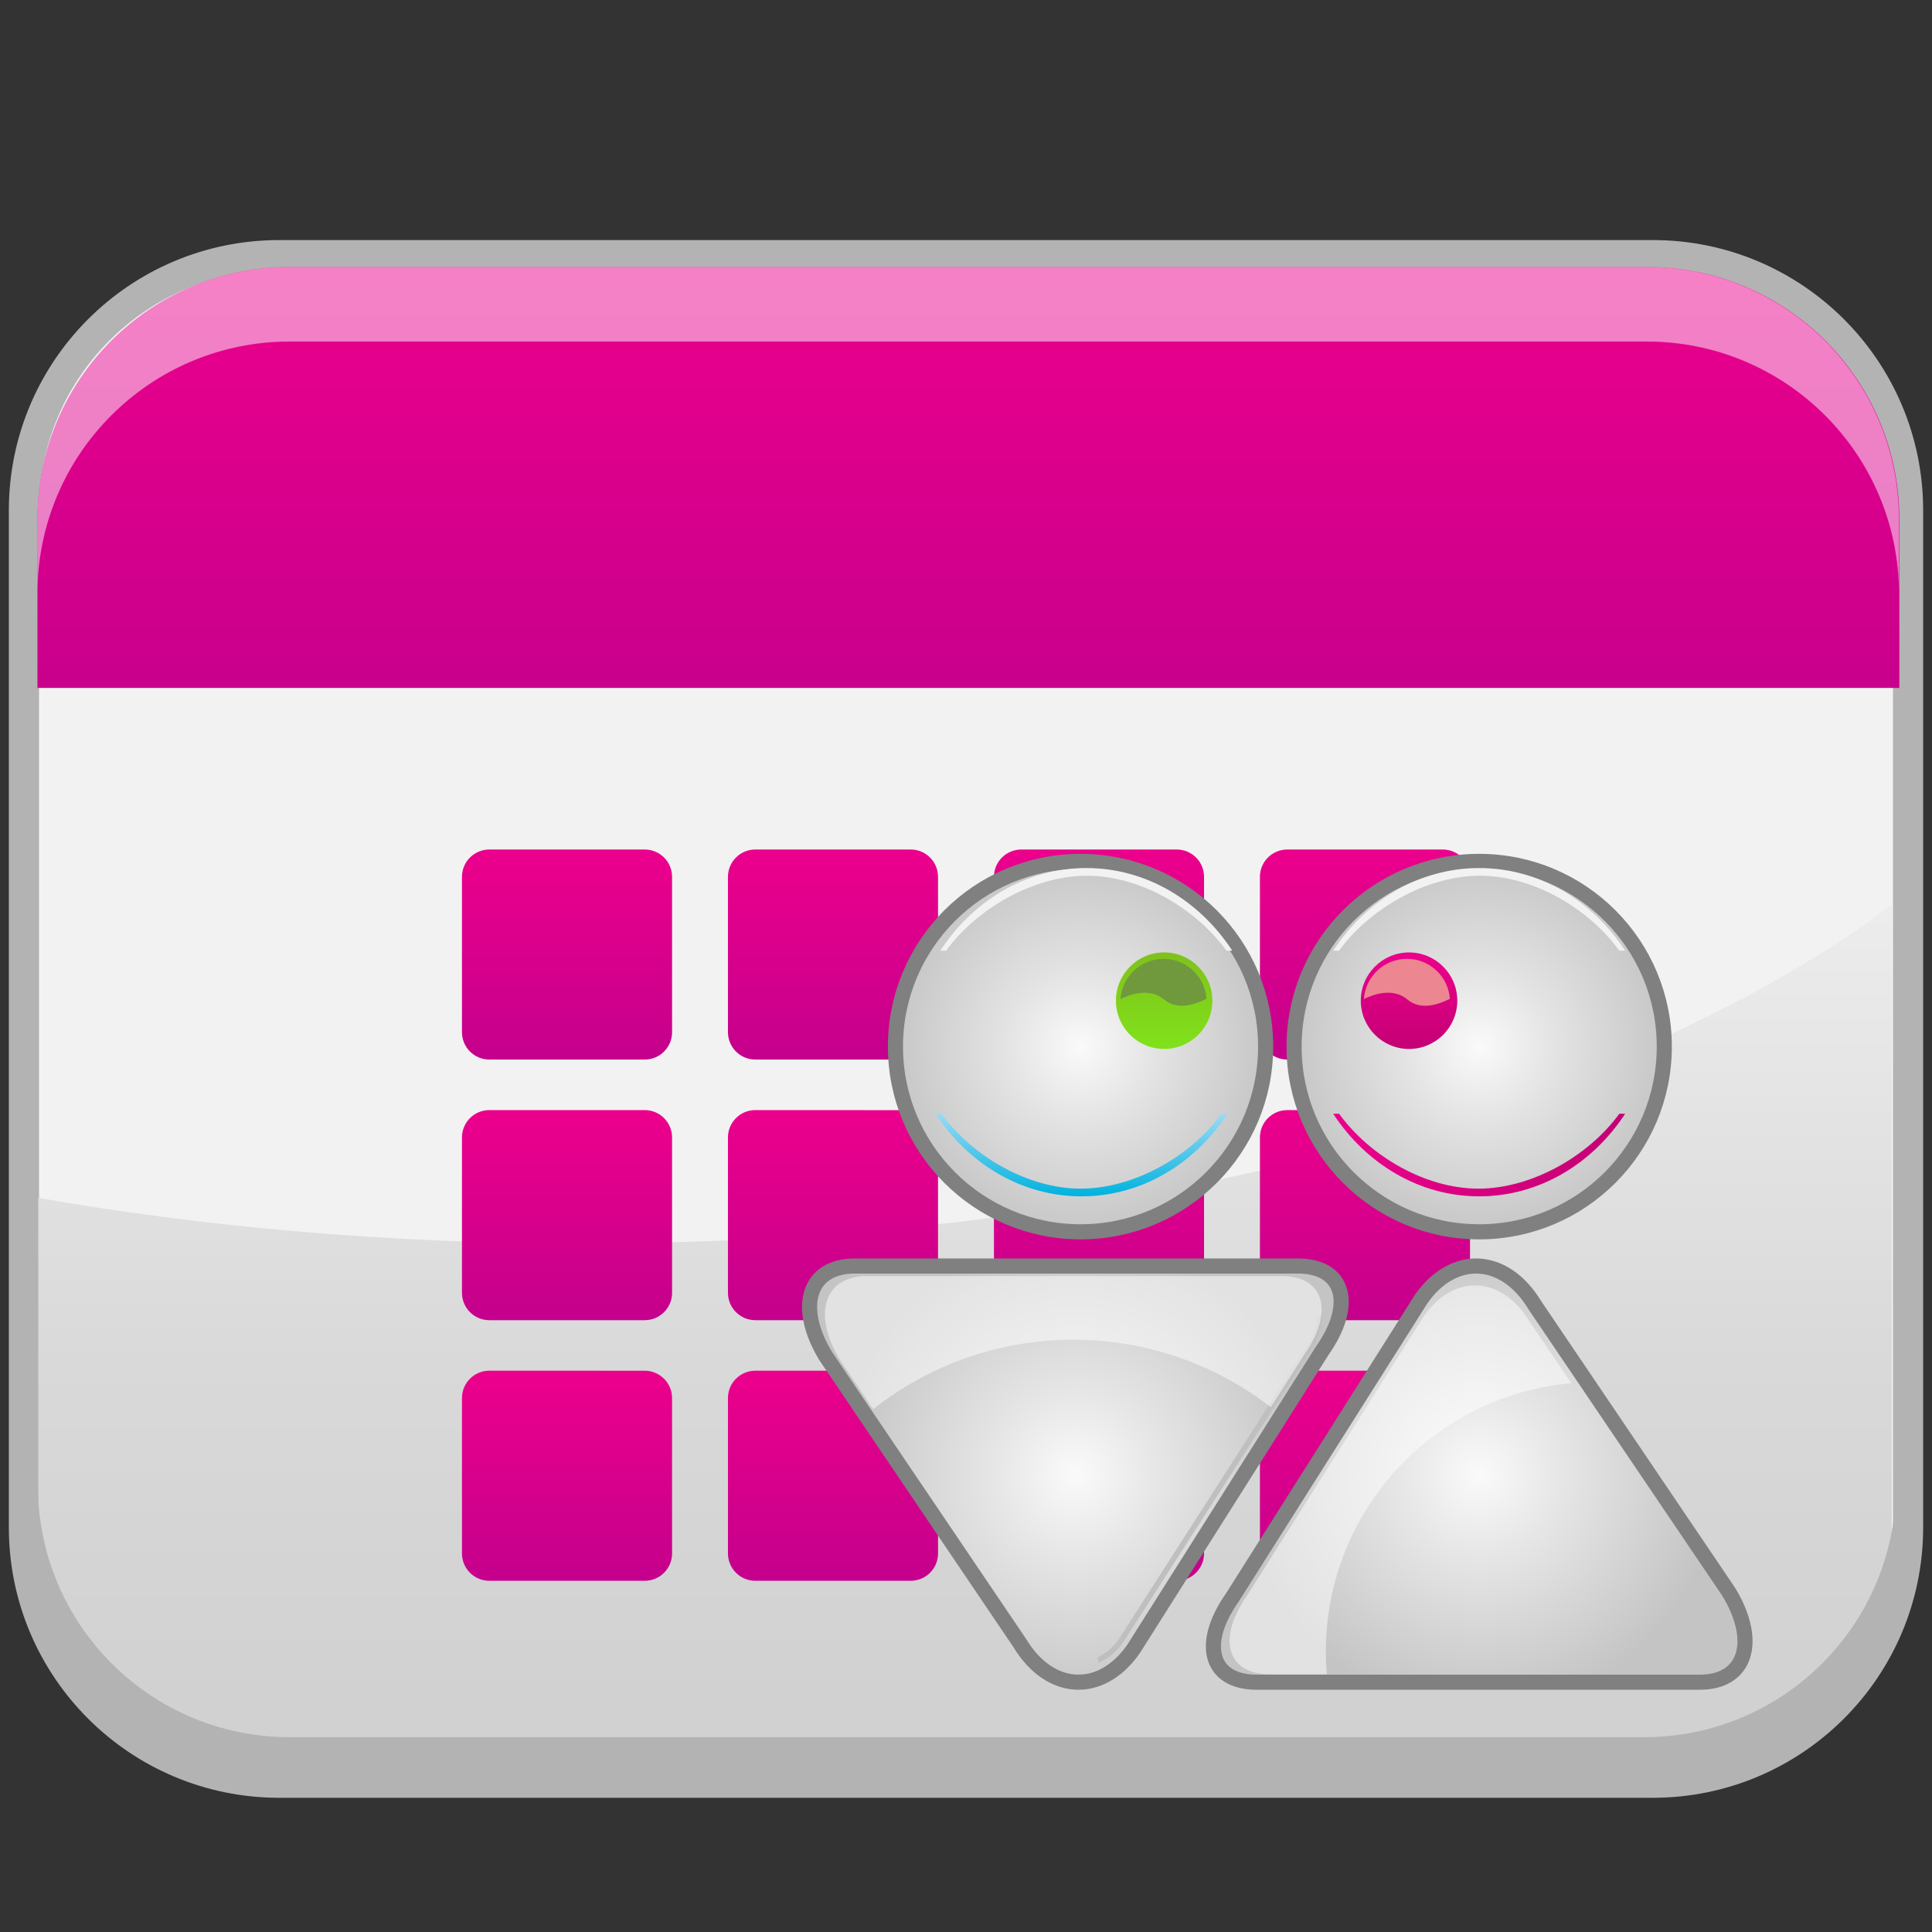 <?xml version="1.0" encoding="utf-8"?>
<!-- Generator: Adobe Illustrator 13.0.0, SVG Export Plug-In . SVG Version: 6.00 Build 14948)  -->
<!DOCTYPE svg PUBLIC "-//W3C//DTD SVG 1.1//EN" "http://www.w3.org/Graphics/SVG/1.1/DTD/svg11.dtd">
<svg version="1.1" id="Layer_1" xmlns="http://www.w3.org/2000/svg" xmlns:xlink="http://www.w3.org/1999/xlink" x="0px" y="0px"
	 width="128px" height="128px" viewBox="0 0 128 128" enable-background="new 0 0 128 128" xml:space="preserve">
<rect x="0" y="0" width="128" height="128" fill="#333333" stroke="none"/>
<g>
	<path fill="#F2F2F2" stroke="#B3B3B3" stroke-width="2" d="M109.502,16.905H18.5c-9.342,0-16.914,7.572-16.914,16.91v67.379
		c0,9.342,7.572,16.914,16.914,16.914h91.002c9.34,0,16.912-7.572,16.912-16.914V33.815
		C126.414,24.478,118.842,16.905,109.502,16.905z"/>
	<linearGradient id="SVGID_1_" gradientUnits="userSpaceOnUse" x1="63.935" y1="118.996" x2="63.935" y2="52.495">
		<stop  offset="0.093" style="stop-color:#D1D1D1"/>
		<stop  offset="0.431" style="stop-color:#D9D9D9"/>
		<stop  offset="0.952" style="stop-color:#EFEFEF"/>
		<stop  offset="0.973" style="stop-color:#F0F0F0"/>
	</linearGradient>
	<path fill="url(#SVGID_1_)" d="M38.496,82.386c-12.658,0-24.773-1.07-35.959-3.022v22.106c0,9.189,7.447,16.639,16.637,16.639
		h89.522c9.188,0,16.637-7.449,16.637-16.639V59.959C107.314,73.42,75.166,82.386,38.496,82.386z"/>
	<path fill="#B3B3B3" d="M108.934,115.092l-89.745,0.001c-9.211,0-16.678-7.469-16.678-16.681v3.288
		c0,9.213,7.467,16.68,16.678,16.68h89.745c9.209,0,16.676-7.467,16.676-16.68v-3.288
		C125.609,107.624,118.143,115.092,108.934,115.092z"/>
	<linearGradient id="SVGID_2_" gradientUnits="userSpaceOnUse" x1="64.159" y1="17.262" x2="64.159" y2="49.158">
		<stop  offset="0" style="stop-color:#EC008C"/>
		<stop  offset="1" style="stop-color:#C4008C"/>
	</linearGradient>
	<path fill="url(#SVGID_2_)" d="M125.838,45.578V34.399c0-9.229-7.482-16.712-16.713-16.712h-89.93
		C9.962,17.688,2.48,25.171,2.48,34.4v11.178H125.838z"/>
	<path opacity="0.5" fill="#FFFFFF" d="M109.102,17.688H19.191c-9.23,0-16.711,7.481-16.711,16.707v4.94
		c0-9.227,7.48-16.708,16.711-16.708h89.911c9.227,0,16.709,7.481,16.709,16.708v-4.94
		C125.811,25.169,118.328,17.688,109.102,17.688z"/>
	<g>
		<g>
			
				<linearGradient id="SVGID_3_" gradientUnits="userSpaceOnUse" x1="-375.053" y1="870.273" x2="-375.053" y2="884.189" gradientTransform="matrix(1 0 0 1 412.62 -813.991)">
				<stop  offset="0" style="stop-color:#EC008C"/>
				<stop  offset="1" style="stop-color:#C4008C"/>
			</linearGradient>
			<path fill="url(#SVGID_3_)" d="M44.527,68.386c0,1.002-0.813,1.812-1.813,1.812H32.418c-1,0-1.812-0.812-1.812-1.812V58.093
				c0-1.002,0.812-1.811,1.812-1.811h10.295c1,0,1.813,0.809,1.813,1.811V68.386L44.527,68.386z"/>
			
				<linearGradient id="SVGID_4_" gradientUnits="userSpaceOnUse" x1="-357.432" y1="870.273" x2="-357.432" y2="884.189" gradientTransform="matrix(1 0 0 1 412.62 -813.991)">
				<stop  offset="0" style="stop-color:#EC008C"/>
				<stop  offset="1" style="stop-color:#C4008C"/>
			</linearGradient>
			<path fill="url(#SVGID_4_)" d="M62.148,68.386c0,1.002-0.812,1.812-1.813,1.812H50.042c-1.001,0-1.813-0.811-1.813-1.812V58.093
				c0-1.002,0.812-1.811,1.813-1.811h10.292c1.003,0,1.812,0.809,1.812,1.811L62.148,68.386L62.148,68.386z"/>
			
				<linearGradient id="SVGID_5_" gradientUnits="userSpaceOnUse" x1="-339.809" y1="870.273" x2="-339.809" y2="884.189" gradientTransform="matrix(1 0 0 1 412.62 -813.991)">
				<stop  offset="0" style="stop-color:#EC008C"/>
				<stop  offset="1" style="stop-color:#C4008C"/>
			</linearGradient>
			<path fill="url(#SVGID_5_)" d="M79.771,68.386c0,1.002-0.814,1.812-1.814,1.812H67.664c-1,0-1.812-0.811-1.812-1.812V58.093
				c0-1.002,0.812-1.811,1.812-1.811h10.295c1,0,1.812,0.809,1.812,1.811V68.386L79.771,68.386z"/>
			
				<linearGradient id="SVGID_6_" gradientUnits="userSpaceOnUse" x1="-322.188" y1="870.273" x2="-322.188" y2="884.189" gradientTransform="matrix(1 0 0 1 412.62 -813.991)">
				<stop  offset="0" style="stop-color:#EC008C"/>
				<stop  offset="1" style="stop-color:#C4008C"/>
			</linearGradient>
			<path fill="url(#SVGID_6_)" d="M97.393,68.386c0,1.002-0.812,1.812-1.812,1.812H85.285c-1,0-1.812-0.811-1.812-1.812V58.093
				c0-1.002,0.812-1.811,1.812-1.811H95.58c1,0,1.812,0.809,1.812,1.811V68.386z"/>
		</g>
		<g>
			
				<linearGradient id="SVGID_7_" gradientUnits="userSpaceOnUse" x1="-375.053" y1="887.537" x2="-375.053" y2="901.457" gradientTransform="matrix(1 0 0 1 412.62 -813.991)">
				<stop  offset="0" style="stop-color:#EC008C"/>
				<stop  offset="1" style="stop-color:#C4008C"/>
			</linearGradient>
			<path fill="url(#SVGID_7_)" d="M44.527,85.653c0,1-0.813,1.812-1.813,1.812H32.418c-1,0-1.812-0.812-1.812-1.812V75.358
				c0-1.002,0.812-1.812,1.812-1.812h10.295c1,0,1.813,0.812,1.813,1.812V85.653L44.527,85.653z"/>
			
				<linearGradient id="SVGID_8_" gradientUnits="userSpaceOnUse" x1="-357.432" y1="887.537" x2="-357.432" y2="901.457" gradientTransform="matrix(1 0 0 1 412.62 -813.991)">
				<stop  offset="0" style="stop-color:#EC008C"/>
				<stop  offset="1" style="stop-color:#C4008C"/>
			</linearGradient>
			<path fill="url(#SVGID_8_)" d="M62.148,85.653c0,1-0.812,1.812-1.813,1.812H50.042c-1.001,0-1.813-0.812-1.813-1.812V75.358
				c0-1.002,0.812-1.812,1.813-1.812l10.292,0.004c1.003,0,1.812,0.809,1.812,1.811L62.148,85.653L62.148,85.653z"/>
			
				<linearGradient id="SVGID_9_" gradientUnits="userSpaceOnUse" x1="-339.809" y1="887.539" x2="-339.809" y2="901.457" gradientTransform="matrix(1 0 0 1 412.62 -813.991)">
				<stop  offset="0" style="stop-color:#EC008C"/>
				<stop  offset="1" style="stop-color:#C4008C"/>
			</linearGradient>
			<path fill="url(#SVGID_9_)" d="M79.771,85.653c0,1-0.814,1.812-1.814,1.812H67.664c-1,0-1.812-0.812-1.812-1.812V75.358
				c0-1.002,0.812-1.811,1.812-1.811h10.295c1,0,1.812,0.809,1.812,1.811V85.653L79.771,85.653z"/>
			
				<linearGradient id="SVGID_10_" gradientUnits="userSpaceOnUse" x1="-322.188" y1="887.539" x2="-322.188" y2="901.457" gradientTransform="matrix(1 0 0 1 412.62 -813.991)">
				<stop  offset="0" style="stop-color:#EC008C"/>
				<stop  offset="1" style="stop-color:#C4008C"/>
			</linearGradient>
			<path fill="url(#SVGID_10_)" d="M97.393,85.653c0,1-0.812,1.812-1.812,1.812H85.285c-1,0-1.812-0.812-1.812-1.812V75.358
				c0-1.002,0.812-1.811,1.812-1.811H95.58c1,0,1.812,0.809,1.812,1.811V85.653z"/>
		</g>
		<g>
			
				<linearGradient id="SVGID_11_" gradientUnits="userSpaceOnUse" x1="-375.053" y1="904.803" x2="-375.053" y2="918.723" gradientTransform="matrix(1 0 0 1 412.62 -813.991)">
				<stop  offset="0" style="stop-color:#EC008C"/>
				<stop  offset="1" style="stop-color:#C4008C"/>
			</linearGradient>
			<path fill="url(#SVGID_11_)" d="M44.527,102.919c0,1-0.813,1.812-1.813,1.812H32.418c-1,0-1.812-0.812-1.812-1.812V92.624
				c0-1,0.812-1.812,1.812-1.812l10.295,0.002c1,0,1.813,0.811,1.813,1.811V102.919L44.527,102.919z"/>
			
				<linearGradient id="SVGID_12_" gradientUnits="userSpaceOnUse" x1="-357.432" y1="904.805" x2="-357.432" y2="918.723" gradientTransform="matrix(1 0 0 1 412.62 -813.991)">
				<stop  offset="0" style="stop-color:#EC008C"/>
				<stop  offset="1" style="stop-color:#C4008C"/>
			</linearGradient>
			<path fill="url(#SVGID_12_)" d="M62.148,102.919c0,1-0.812,1.812-1.813,1.812H50.042c-1.001,0-1.813-0.812-1.813-1.812V92.624
				c0-1,0.812-1.811,1.813-1.811h10.292c1.003,0,1.812,0.811,1.812,1.811L62.148,102.919L62.148,102.919z"/>
			
				<linearGradient id="SVGID_13_" gradientUnits="userSpaceOnUse" x1="-339.809" y1="904.805" x2="-339.809" y2="918.723" gradientTransform="matrix(1 0 0 1 412.62 -813.991)">
				<stop  offset="0" style="stop-color:#EC008C"/>
				<stop  offset="1" style="stop-color:#C4008C"/>
			</linearGradient>
			<path fill="url(#SVGID_13_)" d="M79.771,102.919c0,1-0.814,1.812-1.814,1.812H67.664c-1,0-1.812-0.812-1.812-1.812V92.624
				c0-1,0.812-1.811,1.812-1.811h10.295c1,0,1.812,0.811,1.812,1.811V102.919L79.771,102.919z"/>
			
				<linearGradient id="SVGID_14_" gradientUnits="userSpaceOnUse" x1="-322.188" y1="904.805" x2="-322.188" y2="918.723" gradientTransform="matrix(1 0 0 1 412.62 -813.991)">
				<stop  offset="0" style="stop-color:#EC008C"/>
				<stop  offset="1" style="stop-color:#C4008C"/>
			</linearGradient>
			<path fill="url(#SVGID_14_)" d="M97.393,102.919c0,1-0.812,1.812-1.812,1.812H85.285c-1,0-1.812-0.812-1.812-1.812V92.624
				c0-1,0.812-1.811,1.812-1.811H95.58c1,0,1.812,0.811,1.812,1.811V102.919z"/>
		</g>
	</g>
	<g>
		<path fill="#F2F2F2" d="M55.418,85.987c0.645-0.399,1.4-0.633,2.214-0.633h27.284c0.805,0,1.555,0.229,2.193,0.621l0.324-0.293
			c-0.727-0.472-1.59-0.75-2.518-0.75H57.632c-0.926,0-1.785,0.275-2.508,0.744L55.418,85.987z"/>
		<radialGradient id="SVGID_15_" cx="71.247" cy="97.664" r="15.814" gradientUnits="userSpaceOnUse">
			<stop  offset="0" style="stop-color:#FAFAFA"/>
			<stop  offset="0.363" style="stop-color:#E5E5E5"/>
			<stop  offset="1" style="stop-color:#C4C4C4"/>
		</radialGradient>
		<path fill="url(#SVGID_15_)" stroke="#808080" d="M67.57,108.867L54.708,89.85c-1.99-3.284-1.129-5.973,1.912-5.973h29.381
			c3.041,0,3.77,2.513,1.619,5.583l-12.525,19.797C72.945,112.328,69.559,112.151,67.57,108.867L67.57,108.867z"/>
		<radialGradient id="SVGID_16_" cx="71.589" cy="69.34" r="12.267" gradientUnits="userSpaceOnUse">
			<stop  offset="0" style="stop-color:#FAFAFA"/>
			<stop  offset="0.414" style="stop-color:#E3E3E3"/>
			<stop  offset="1" style="stop-color:#C7C7C7"/>
		</radialGradient>
		<path fill="url(#SVGID_16_)" stroke="#808080" d="M59.326,69.341c0-6.779,5.491-12.272,12.264-12.272
			c6.771,0,12.262,5.493,12.262,12.272c0,6.775-5.49,12.27-12.262,12.27C64.816,81.61,59.326,76.116,59.326,69.341L59.326,69.341z"
			/>
		<linearGradient id="SVGID_17_" gradientUnits="userSpaceOnUse" x1="77.128" y1="63.101" x2="77.128" y2="69.495">
			<stop  offset="0" style="stop-color:#80C11B"/>
			<stop  offset="1" style="stop-color:#80E21B"/>
		</linearGradient>
		<path fill="url(#SVGID_17_)" d="M73.934,66.298c0-1.766,1.43-3.197,3.195-3.197c1.764,0,3.193,1.432,3.193,3.197
			c0,1.768-1.43,3.197-3.193,3.197C75.363,69.495,73.934,68.065,73.934,66.298L73.934,66.298z"/>
		<path fill="#70993E" d="M77.125,66.224c0.879,0.734,2.068,0.33,2.811-0.053c-0.109-1.48-1.344-2.646-2.848-2.646
			c-1.514,0-2.75,1.176-2.85,2.663C74.924,65.852,76.178,65.43,77.125,66.224z"/>
		<path fill="#F2F2F2" d="M62.685,62.985c2.049-2.812,5.813-4.965,9.333-4.965s7.189,2.153,9.236,4.965h0.389
			c-2.17-3.311-5.691-5.475-9.672-5.475c-3.982,0-7.504,2.164-9.674,5.475H62.685z"/>
		<linearGradient id="SVGID_18_" gradientUnits="userSpaceOnUse" x1="71.654" y1="79.261" x2="71.654" y2="73.788">
			<stop  offset="0" style="stop-color:#00B2DE"/>
			<stop  offset="1" style="stop-color:#99DBF6"/>
		</linearGradient>
		<path fill="url(#SVGID_18_)" d="M80.939,73.788c-2.047,2.811-5.812,4.963-9.334,4.963c-3.518,0-7.186-2.152-9.235-4.963h-0.39
			c2.171,3.309,5.693,5.473,9.673,5.473c3.982,0,7.506-2.164,9.674-5.473H80.939z"/>
		<g>
			<radialGradient id="SVGID_19_" cx="98.002" cy="97.662" r="15.815" gradientUnits="userSpaceOnUse">
				<stop  offset="0" style="stop-color:#FAFAFA"/>
				<stop  offset="0.363" style="stop-color:#E5E5E5"/>
				<stop  offset="1" style="stop-color:#C4C4C4"/>
			</radialGradient>
			<path fill="url(#SVGID_19_)" stroke="#808080" d="M101.678,86.46l12.863,19.018c1.988,3.285,1.127,5.972-1.914,5.972H83.246
				c-3.041,0-3.77-2.513-1.619-5.582l12.525-19.798C96.303,82.999,99.689,83.175,101.678,86.46L101.678,86.46z"/>
			<radialGradient id="SVGID_20_" cx="98" cy="69.34" r="12.267" gradientUnits="userSpaceOnUse">
				<stop  offset="0" style="stop-color:#FAFAFA"/>
				<stop  offset="0.414" style="stop-color:#E3E3E3"/>
				<stop  offset="1" style="stop-color:#C7C7C7"/>
			</radialGradient>
			<path fill="url(#SVGID_20_)" stroke="#808080" d="M85.736,69.341c0-6.779,5.492-12.272,12.264-12.272
				c6.773,0,12.264,5.493,12.264,12.272c0,6.775-5.49,12.27-12.264,12.27C91.229,81.61,85.736,76.116,85.736,69.341L85.736,69.341z"
				/>
			<linearGradient id="SVGID_21_" gradientUnits="userSpaceOnUse" x1="93.353" y1="63.101" x2="93.353" y2="69.495">
				<stop  offset="0" style="stop-color:#EC008C"/>
				<stop  offset="1" style="stop-color:#C40075"/>
			</linearGradient>
			<path fill="url(#SVGID_21_)" d="M90.156,66.298c0-1.766,1.432-3.197,3.197-3.197c1.764,0,3.195,1.432,3.195,3.197
				c0,1.768-1.432,3.197-3.195,3.197C91.588,69.495,90.156,68.065,90.156,66.298L90.156,66.298z"/>
			<path fill="#EC8690" d="M93.248,66.224c0.881,0.734,2.07,0.33,2.812-0.053c-0.107-1.48-1.342-2.646-2.848-2.646
				c-1.514,0-2.75,1.176-2.85,2.663C91.049,65.852,92.303,65.43,93.248,66.224z"/>
			<path fill="#F2F2F2" d="M88.715,62.985c2.049-2.812,5.814-4.965,9.332-4.965c3.521,0,7.191,2.153,9.236,4.965h0.389
				c-2.168-3.311-5.691-5.475-9.672-5.475s-7.504,2.164-9.674,5.475H88.715z"/>
			<linearGradient id="SVGID_22_" gradientUnits="userSpaceOnUse" x1="88.326" y1="76.524" x2="107.672" y2="76.524">
				<stop  offset="0" style="stop-color:#EC008C"/>
				<stop  offset="1" style="stop-color:#C40075"/>
			</linearGradient>
			<path fill="url(#SVGID_22_)" d="M107.285,73.788c-2.047,2.811-5.814,4.963-9.334,4.963s-7.188-2.152-9.234-4.963h-0.391
				c2.17,3.309,5.693,5.473,9.674,5.473s7.504-2.164,9.672-5.473H107.285z"/>
			<path opacity="0.5" fill="#FFFFFF" d="M87.84,109.419c0-9.324,7.148-16.975,16.264-17.779l-2.75-4.065
				c-1.857-3.068-5.023-3.233-7.031-0.362l-11.703,18.497c-2.01,2.868-1.328,5.216,1.514,5.216h3.773
				C87.867,110.428,87.84,109.927,87.84,109.419z"/>
		</g>
		<path fill="#BFBFBF" d="M87.252,87.142c-0.01,0.645-0.191,1.294-0.564,1.875l-12.514,19.504c-0.367,0.575-0.875,1.006-1.449,1.284
			l0.062,0.364c0.67-0.301,1.262-0.79,1.689-1.453L86.99,89.21c0.424-0.661,0.621-1.402,0.619-2.133L87.252,87.142z"/>
		<path opacity="0.5" fill="#FFFFFF" d="M57.851,93.364c3.647-2.879,8.25-4.604,13.256-4.604c4.934,0,9.475,1.672,13.094,4.477
			l2.205-3.484c2.01-2.867,1.326-5.213-1.514-5.213H57.444c-2.841,0-3.646,2.511-1.787,5.578L57.851,93.364z"/>
	</g>
</g>
</svg>
